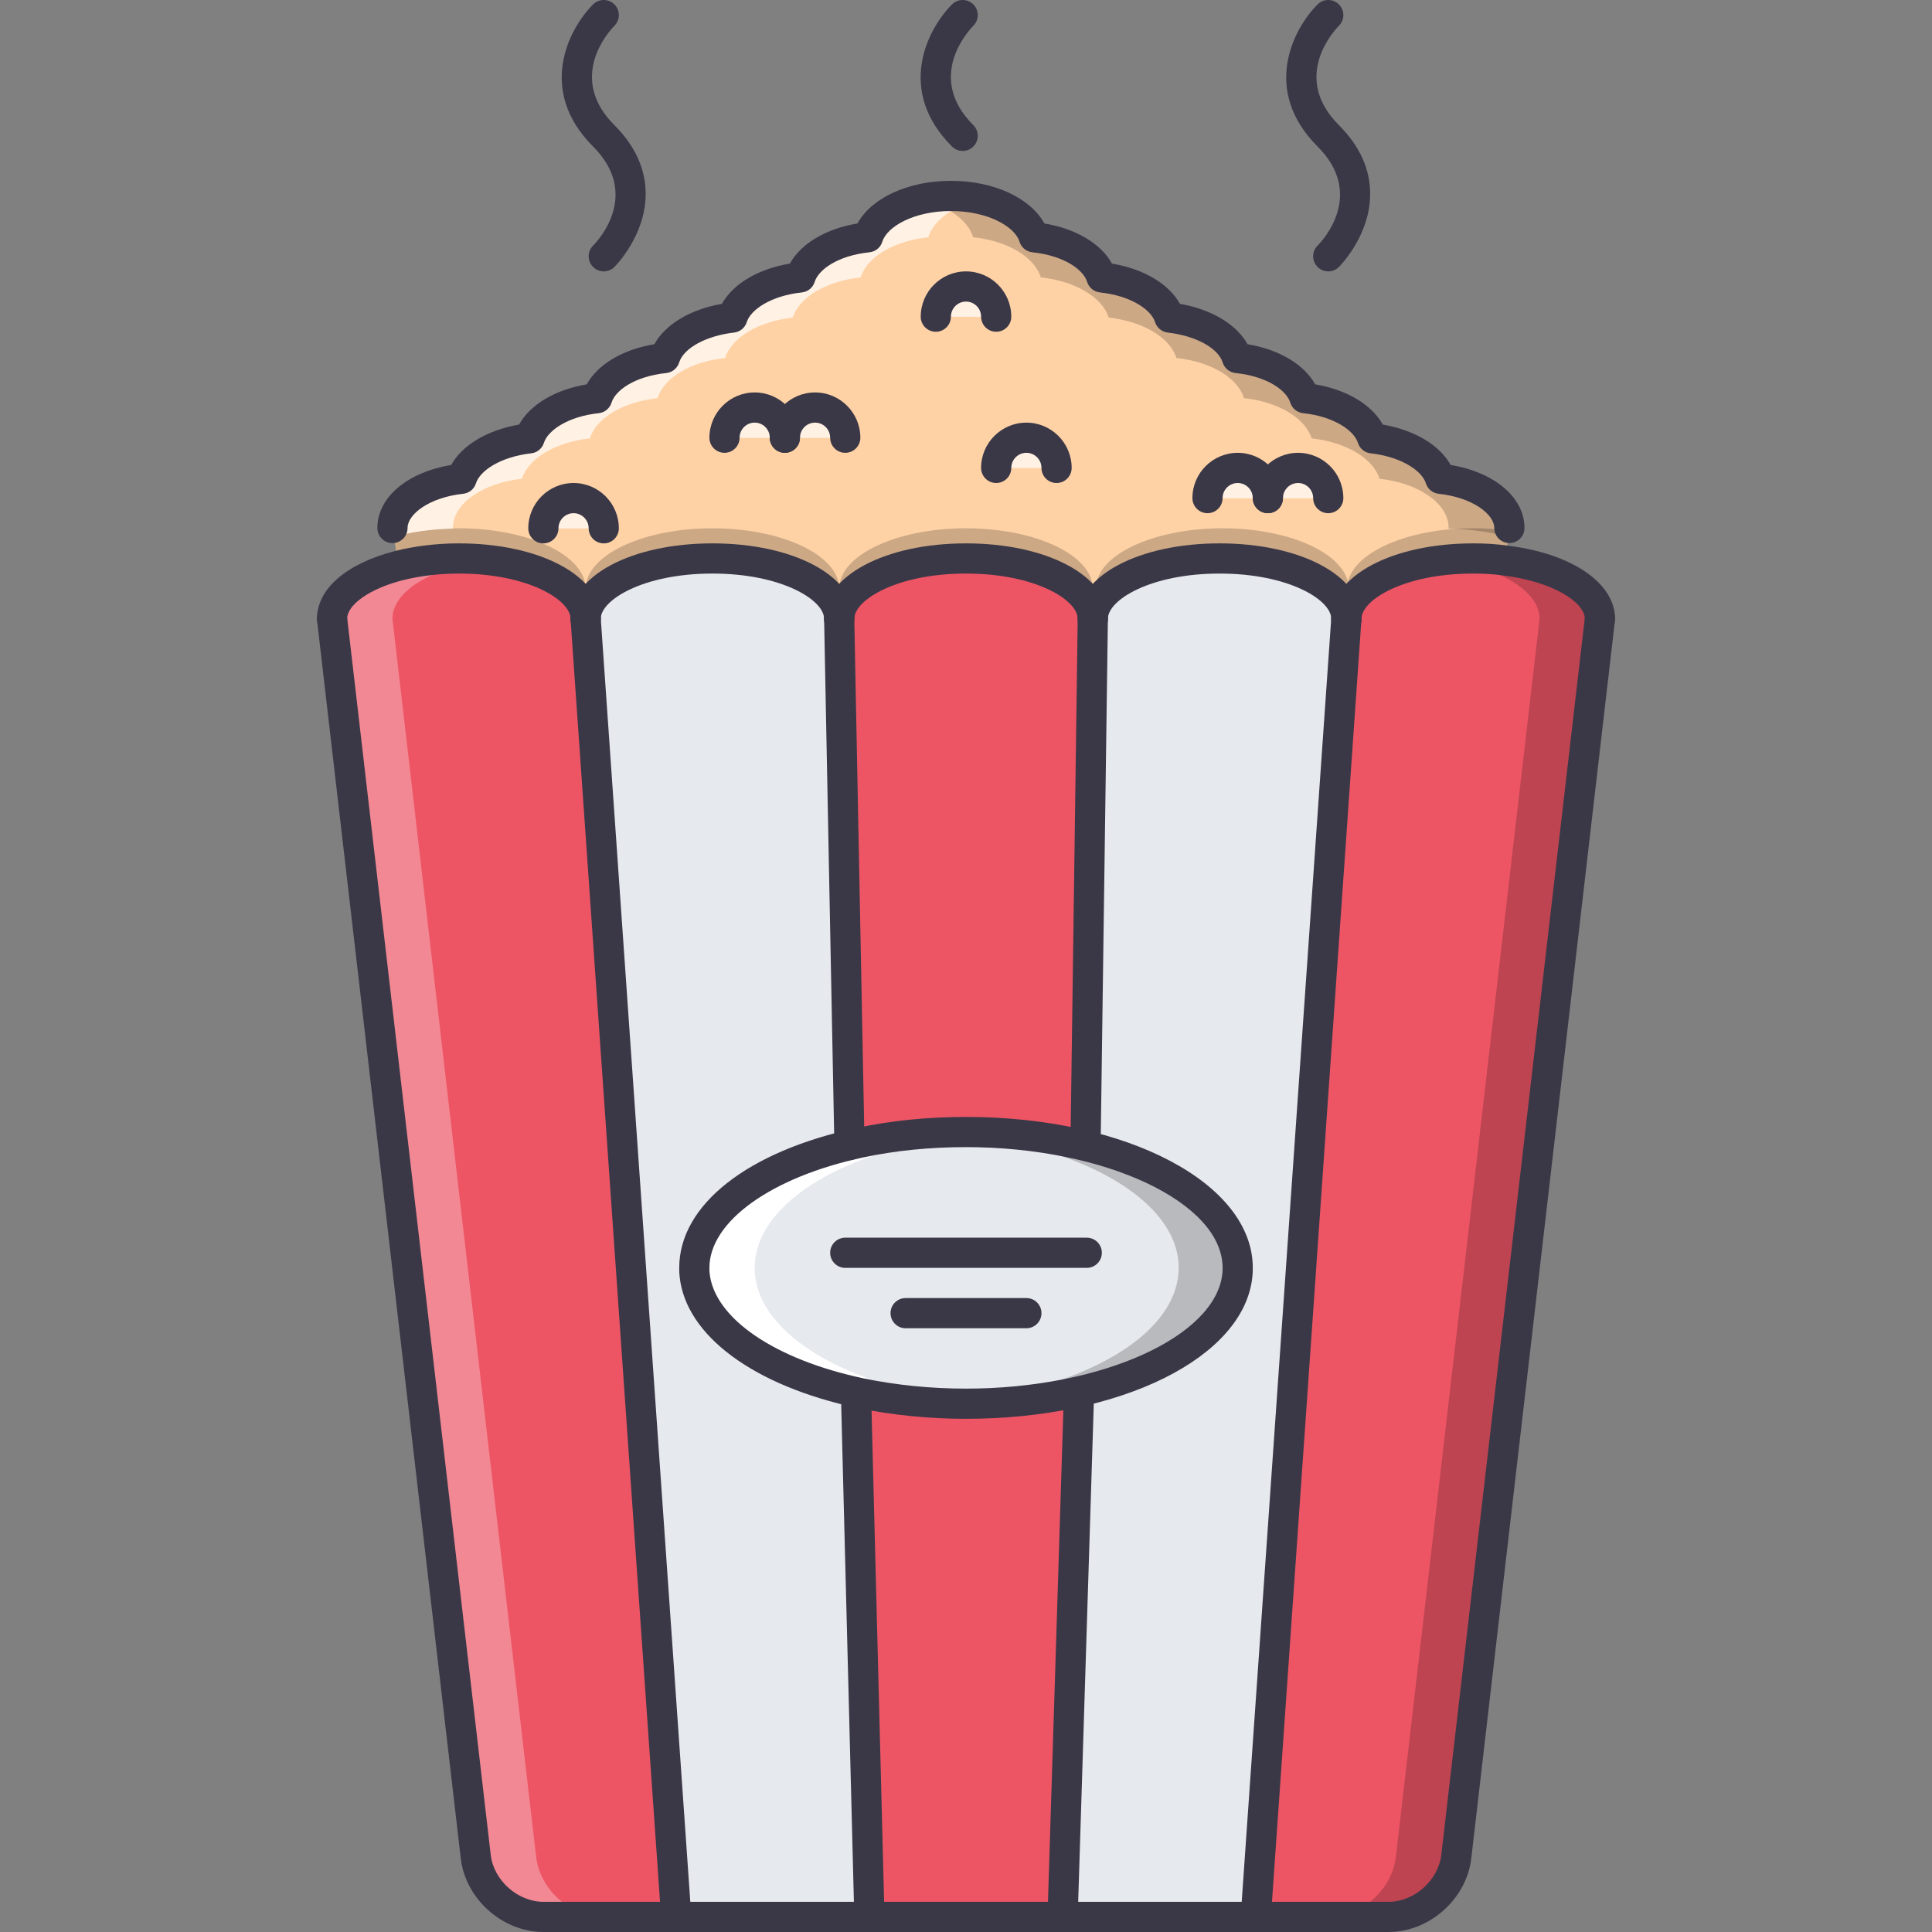 <?xml version="1.0" encoding="iso-8859-1"?>
<!-- Generator: Adobe Illustrator 19.0.0, SVG Export Plug-In . SVG Version: 6.00 Build 0)  -->
<svg version="1.1" id="Capa_1" xmlns="http://www.w3.org/2000/svg" xmlns:xlink="http://www.w3.org/1999/xlink" x="0px" y="0px"
	 viewBox="0 0 512.001 512.001" style="enable-background:new 0 0 512.001 512.001;" xml:space="preserve">
<rect x="0" y="0" width="512.001" height="512.001" fill="#808080" stroke="none"/>
<path style="fill:#ED5565;" d="M256.001,148c-18.563,0-33.602,7.199-33.602,16l8,344h59.133l0.07-344
	C289.603,155.199,274.564,148,256.001,148z"/>
<path style="fill:#FFD2A6;" d="M289.603,164c0-8.801-15.039-16-33.602-16s-33.602,7.199-33.602,16c0-8.801-15.039-16-33.602-16
	c-18.555,0-33.594,7.199-33.594,16c0-8.801-15.047-16-33.602-16c-5.758,0-11.281,0.719-16,1.922l-1.602-10
	c0-6.48,7.922-11.922,18.32-13.043c1.68-5.438,8.883-9.68,18-10.719c1.68-5.359,8.797-9.68,17.922-10.641
	c1.68-5.441,8.797-9.68,17.914-10.641c1.688-5.438,8.805-9.68,17.922-10.719c1.68-5.359,8.883-9.68,18-10.641
	c1.68-5.441,8.805-9.68,17.922-10.641c1.922-6.238,11.039-10.957,22-10.957c10.961,0,20.078,4.719,22,10.957
	c9.117,0.961,16.242,5.199,17.922,10.641c9.117,0.961,16.32,5.281,18,10.641c9.117,1.039,16.234,5.281,17.922,10.719
	c9.117,0.961,16.234,5.199,17.914,10.641c9.125,0.961,16.242,5.281,17.922,10.641c9.117,1.039,16.32,5.281,18,10.719
	c10.4,1.121,18.322,6.562,18.322,13.043l-1.039,8.637c-2.719-0.398-5.602-0.559-8.563-0.559c-18.555,0-33.602,7.199-33.602,16
	c0-8.801-15.039-16-33.594-16C304.642,148,289.603,155.199,289.603,164z"/>
<path style="fill:#ED5565;" d="M424.001,164l-38.078,328.078c-1.039,8.797-9.125,15.922-17.922,15.922h-35.203l11.766-168.961
	L356.798,164c0-8.801,15.047-16,33.602-16c2.961,0,5.844,0.16,8.563,0.559C413.36,150.32,424.001,156.641,424.001,164z"/>
<g>
	<path style="fill:#E6E9ED;" d="M226.845,368.953c-24.797-5.281-41.32-16.953-42.766-31.109c-0.078-0.641-0.078-1.203-0.078-1.844
		c0-14.961,15.273-27.023,41.117-32.547v-16.414L222.399,164c0-8.801-15.039-16-33.602-16c-18.555,0-33.594,7.199-33.594,16
		l12.234,175.039L179.204,508h51.195L226.845,368.953z"/>
	<path style="fill:#E6E9ED;" d="M285.954,368.953c24.797-5.281,41.32-16.953,42.766-31.109c0.078-0.641,0.078-1.203,0.078-1.844
		c0-14.961-15.273-27.023-41.117-32.547v-16.414L290.399,164c0-8.801,15.039-16,33.602-16c18.555,0,33.594,7.199,33.594,16
		l-12.234,175.039L333.595,508H282.4L285.954,368.953z"/>
</g>
<path style="fill:#ED5565;" d="M167.439,339.039L179.204,508h-35.203c-8.797,0-16.883-7.125-17.922-15.922L88.001,164
	c0-6.078,7.117-11.359,17.602-14.078c4.719-1.203,10.242-1.922,16-1.922c18.555,0,33.602,7.199,33.602,16L167.439,339.039z"/>
<g style="opacity:0.3;">
	<path style="fill:#FFFFFF;" d="M142.079,492.078L104.001,164c0-6.078,7.117-11.359,17.602-14.078
		c2.438-0.621,5.102-1.098,7.891-1.43c-2.539-0.293-5.156-0.492-7.891-0.492c-5.758,0-11.281,0.719-16,1.922
		c-10.485,2.719-17.602,8-17.602,14.078l38.078,328.078c1.039,8.797,9.125,15.922,17.922,15.922h16
		C151.204,508,143.118,500.875,142.079,492.078z"/>
</g>
<g style="opacity:0.2;">
	<path d="M369.923,492.078L408.001,164c0-6.078-7.117-11.359-17.602-14.078c-2.438-0.621-5.102-1.098-7.891-1.43
		c2.539-0.293,5.156-0.492,7.891-0.492c5.758,0,11.281,0.719,16,1.922c10.484,2.719,17.602,8,17.602,14.078l-38.078,328.078
		c-1.039,8.797-9.125,15.922-17.922,15.922h-16C360.798,508,368.884,500.875,369.923,492.078z"/>
</g>
<path style="fill:#E6E9ED;" d="M228.001,302.797c8.641-1.836,18.078-2.797,28-2.797c39.758,0,72,16.078,72,36
	c0,0.641,0,1.203-0.078,1.844C326.001,356.875,294.478,372,256.001,372c-9.922,0-19.438-1.039-28-2.797
	c-24.797-5.281-42.477-17.203-43.922-31.359c-0.078-0.641-0.078-1.203-0.078-1.844C184.001,321.039,202.157,308.32,228.001,302.797z
	"/>
<path style="fill:#FFFFFF;" d="M244.001,369.203c-24.797-5.281-42.477-17.203-43.922-31.359c-0.078-0.641-0.078-1.203-0.078-1.844
	c0-14.961,18.156-27.68,44-33.203c6.633-1.406,13.836-2.125,21.266-2.469c-3.039-0.187-6.118-0.328-9.266-0.328
	c-9.922,0-19.359,0.961-28,2.797c-25.844,5.523-44,18.242-44,33.203c0,0.641,0,1.203,0.078,1.844
	c1.445,14.156,19.125,26.078,43.922,31.359c8.563,1.758,18.078,2.797,28,2.797c3.18,0,6.281-0.141,9.352-0.344
	C257.868,371.313,250.603,370.563,244.001,369.203z"/>
<g style="opacity:0.2;">
	<path d="M268.36,302.797c24.797,5.281,42.477,17.203,43.922,31.359c0.078,0.641,0.078,1.203,0.078,1.844
		c0,14.961-18.156,27.68-44,33.203c-6.633,1.406-13.836,2.125-21.266,2.469c3.039,0.188,6.117,0.328,9.266,0.328
		c9.922,0,19.359-0.961,28-2.797c25.844-5.523,44-18.242,44-33.203c0-0.641,0-1.203-0.078-1.844
		c-1.445-14.156-19.125-26.078-43.922-31.359c-8.563-1.758-18.078-2.797-28-2.797c-3.18,0-6.281,0.141-9.352,0.344
		C254.493,300.688,261.759,301.438,268.36,302.797z"/>
</g>
<g style="opacity:0.2;">
	<path d="M398.962,148.559l0.945-7.844c-0.32-0.043-0.617-0.117-0.945-0.156c-2.719-0.398-5.602-0.559-8.563-0.559
		c-17.203,0-31.227,6.211-33.203,14.125C355.22,146.211,341.204,140,324.001,140c-18.563,0-33.602,7.199-33.602,16h-0.797
		c0-8.801-15.039-16-33.602-16s-33.602,7.199-33.602,16c0-8.801-15.039-16-33.602-16c-18.555,0-33.594,7.199-33.594,16
		c0-8.801-15.047-16-33.602-16c-5.758,0-11.281,0.719-16,1.922c-0.422,0.109-0.805,0.25-1.219,0.367l1.219,7.633
		c4.719-1.203,10.242-1.922,16-1.922c18.555,0,33.602,7.199,33.602,16c0-8.801,15.039-16,33.594-16c18.563,0,33.602,7.199,33.602,16
		c0-8.801,15.039-16,33.602-16s33.602,7.199,33.602,16c0-8.801,15.039-16,33.602-16c18.555,0,33.594,7.199,33.594,16
		c0-8.801,15.047-16,33.602-16C393.36,148,396.243,148.16,398.962,148.559z"/>
</g>
<g style="opacity:0.7;">
	<path style="fill:#FFFFFF;" d="M252.001,51.922c-10.961,0-20.078,4.719-22,10.957c-9.117,0.961-16.242,5.199-17.922,10.641
		c-9.117,0.961-16.32,5.281-18,10.641c-9.117,1.039-16.234,5.281-17.922,10.719c-9.117,0.961-16.234,5.199-17.914,10.641
		c-9.125,0.961-16.242,5.281-17.922,10.641c-9.117,1.039-16.32,5.281-18,10.719c-10.398,1.119-18.32,6.56-18.32,13.041l0.383,2.367
		c0.414-0.117,0.797-0.258,1.219-0.367c4.273-1.09,9.25-1.707,14.43-1.828l-0.032-0.172c0-6.48,7.922-11.922,18.32-13.043
		c1.68-5.438,8.883-9.68,18-10.719c1.68-5.359,8.797-9.68,17.922-10.641c1.68-5.441,8.797-9.68,17.914-10.641
		c1.688-5.438,8.805-9.68,17.922-10.719c1.68-5.359,8.883-9.68,18-10.641c1.68-5.441,8.805-9.68,17.922-10.641
		c1.43-4.633,6.828-8.418,14-10.063C257.517,52.246,254.821,51.922,252.001,51.922z"/>
</g>
<g style="opacity:0.2;">
	<path d="M251.907,51.922c10.961,0,20.078,4.719,22,10.957c9.117,0.961,16.242,5.199,17.922,10.641
		c9.117,0.961,16.32,5.281,18,10.641c9.117,1.039,16.234,5.281,17.922,10.719c9.117,0.961,16.234,5.199,17.914,10.641
		c9.125,0.961,16.242,5.281,17.922,10.641c9.117,1.039,16.32,5.281,18,10.719c10.398,1.121,18.32,6.563,18.32,13.043l-0.383,2.367
		c-0.414-0.117-0.797-0.258-1.219-0.367c-4.273-1.09-9.25-1.707-14.43-1.828l0.031-0.172c0-6.48-7.922-11.922-18.32-13.043
		c-1.68-5.438-8.883-9.68-18-10.719c-1.68-5.359-8.797-9.68-17.922-10.641c-1.68-5.441-8.797-9.68-17.914-10.641
		c-1.688-5.438-8.805-9.68-17.922-10.719c-1.68-5.359-8.883-9.68-18-10.641c-1.68-5.441-8.805-9.68-17.922-10.641
		c-1.43-4.633-6.828-8.418-14-10.063C246.392,52.246,249.087,51.922,251.907,51.922z"/>
</g>
<g style="opacity:0.7;">
	<path style="fill:#FFFFFF;" d="M200.001,108.039c-4.398,0-8,3.602-8,8h16C208.001,111.641,204.399,108.039,200.001,108.039z"/>
	<path style="fill:#FFFFFF;" d="M216.001,108.039c-4.398,0-8,3.602-8,8h16C224.001,111.641,220.399,108.039,216.001,108.039z"/>
	<path style="fill:#FFFFFF;" d="M256.001,75.961c-4.398,0-8,3.598-8,8h16C264.001,79.559,260.399,75.961,256.001,75.961z"/>
	<path style="fill:#FFFFFF;" d="M272.001,116.039c-4.398,0-8,3.602-8,8h16C280.001,119.641,276.399,116.039,272.001,116.039z"/>
	<path style="fill:#FFFFFF;" d="M152.001,132.039c-4.398,0-8,3.602-8,8h16C160.001,135.641,156.399,132.039,152.001,132.039z"/>
	<path style="fill:#FFFFFF;" d="M344.001,124.039c-4.398,0-8,3.602-8,8h16C352.001,127.641,348.399,124.039,344.001,124.039z"/>
	<path style="fill:#FFFFFF;" d="M328.001,124.039c-4.398,0-8,3.602-8,8h16C336.001,127.641,332.399,124.039,328.001,124.039z"/>
</g>
<g>
	<path style="fill:#3A3847;" d="M368.001,512h-224c-10.805,0-20.625-8.727-21.891-19.453L84.024,164.461
		c-0.25-2.195,1.32-4.18,3.516-4.434c2.164-0.301,4.18,1.313,4.438,3.512l38.078,328.078c0.789,6.711,7.179,12.383,13.945,12.383
		h224c6.766,0,13.156-5.672,13.953-12.391l38.07-328.07c0.266-2.195,2.289-3.801,4.438-3.512c2.195,0.254,3.766,2.238,3.516,4.434
		L389.9,492.539C388.626,503.273,378.806,512,368.001,512z"/>
	<path style="fill:#3A3847;" d="M230.399,512c-2.164,0-3.945-1.719-4-3.898l-3.555-139.055c-0.055-2.203,1.688-4.039,3.898-4.094
		c2.203,0.195,4.055,1.688,4.102,3.891l3.555,139.055c0.055,2.211-1.688,4.039-3.898,4.102C230.47,512,230.431,512,230.399,512z"/>
	<path style="fill:#3A3847;" d="M225.118,307.453c-2.172,0-3.953-1.734-4-3.922l-2.719-139.453
		c-0.039-2.207,1.711-4.035,3.922-4.078c2.234-0.207,4.023,1.715,4.078,3.922l2.719,139.453c0.039,2.211-1.711,4.039-3.922,4.078
		C225.173,307.453,225.142,307.453,225.118,307.453z"/>
	<path style="fill:#3A3847;" d="M287.681,307.453c-0.016,0-0.039,0-0.055,0c-2.211-0.031-3.977-1.844-3.945-4.047l1.922-139.461
		c0.023-2.207,1.594-4.09,4.055-3.945c2.211,0.031,3.977,1.848,3.945,4.055l-1.922,139.461
		C291.649,305.703,289.868,307.453,287.681,307.453z"/>
	<path style="fill:#3A3847;" d="M281.603,512c-0.039,0-0.086,0-0.125,0c-2.211-0.07-3.945-1.922-3.875-4.125l4.352-139.047
		c0.07-2.203,1.883-4.063,4.125-3.875c2.211,0.063,3.945,1.914,3.875,4.125l-4.352,139.047C285.532,510.289,283.759,512,281.603,512
		z"/>
	<path style="fill:#3A3847;" d="M332.806,512c-0.094,0-0.188,0-0.289-0.008c-2.203-0.156-3.859-2.07-3.711-4.273l24-343.996
		c0.156-2.207,2.063-3.793,4.273-3.715c2.203,0.156,3.859,2.066,3.711,4.27l-24,344.004C336.642,510.391,334.884,512,332.806,512z"
		/>
	<path style="fill:#3A3847;" d="M179.196,512c-2.078,0-3.836-1.609-3.984-3.719l-24-344.004c-0.148-2.203,1.508-4.113,3.711-4.27
		c2.102-0.098,4.117,1.508,4.273,3.715l24,343.996c0.148,2.203-1.508,4.117-3.711,4.273C179.384,512,179.29,512,179.196,512z"/>
	<path style="fill:#3A3847;" d="M155.204,168c-2.211,0-4-1.789-4-4c0-5.012-11.258-12-29.602-12c-5.211,0-10.398,0.621-15.016,1.797
		c-8.577,2.226-14.585,6.426-14.585,10.203c0,2.211-1.789,4-4,4s-4-1.789-4-4c0-7.895,7.703-14.605,20.594-17.949
		c5.266-1.344,11.141-2.051,17.008-2.051c21.438,0,37.602,8.598,37.602,20C159.204,166.211,157.415,168,155.204,168z"/>
	<path style="fill:#3A3847;" d="M222.399,168c-2.211,0-4-1.789-4-4c0-5.012-11.258-12-29.602-12c-18.336,0-29.594,6.988-29.594,12
		c0,2.211-1.789,4-4,4s-4-1.789-4-4c0-11.402,16.164-20,37.594-20c21.438,0,37.602,8.598,37.602,20
		C226.399,166.211,224.61,168,222.399,168z"/>
	<path style="fill:#3A3847;" d="M289.603,168c-2.211,0-4-1.789-4-4c0-5.012-11.258-12-29.602-12s-29.602,6.988-29.602,12
		c0,2.211-1.789,4-4,4s-4-1.789-4-4c0-11.402,16.164-20,37.602-20s37.602,8.598,37.602,20C293.603,166.211,291.814,168,289.603,168z
		"/>
	<path style="fill:#3A3847;" d="M356.798,168c-2.211,0-4-1.789-4-4c0-5.012-11.258-12-29.594-12c-18.344,0-29.602,6.988-29.602,12
		c0,2.211-1.789,4-4,4s-4-1.789-4-4c0-11.402,16.164-20,37.602-20c21.43,0,37.594,8.598,37.594,20
		C360.798,166.211,359.009,168,356.798,168z"/>
	<path style="fill:#3A3847;" d="M424.001,168c-2.211,0-4-1.789-4-4c0-4.25-8.227-9.844-21.523-11.473
		C396.009,152.168,393.4,152,390.4,152c-18.344,0-29.602,6.988-29.602,12c0,2.211-1.789,4-4,4s-4-1.789-4-4
		c0-11.402,16.164-20,37.602-20c3.391,0,6.383,0.195,9.141,0.602c16.983,2.078,28.46,9.878,28.46,19.398
		C428.001,166.211,426.212,168,424.001,168z"/>
	<path style="fill:#3A3847;" d="M256.001,376c-9.82,0-19.508-0.969-28.805-2.883c-27.461-5.844-45.5-19.203-47.094-34.867
		c-0.094-0.734-0.102-1.438-0.102-2.25c0-16.672,18.07-30.898,47.164-37.109c9.009-1.922,18.704-2.891,28.837-2.891
		c42.617,0,76,17.57,76,40c0,0.813-0.008,1.516-0.109,2.328C329.728,359.766,297.103,376,256.001,376z M256.001,304
		c-9.57,0-18.711,0.914-27.164,2.719c-24.422,5.211-40.836,16.984-40.836,29.281c0,0.469-0.008,0.883,0.047,1.359
		c1.227,11.984,17.234,22.914,40.789,27.922c8.734,1.805,17.891,2.719,27.164,2.719c35.766,0,66.242-13.711,67.945-30.563
		c0.063-0.555,0.055-0.969,0.055-1.438C324.001,318.656,292.86,304,256.001,304z"/>
	<path style="fill:#3A3847;" d="M288.001,336h-64c-2.211,0-4-1.789-4-4s1.789-4,4-4h64c2.211,0,4,1.789,4,4S290.212,336,288.001,336
		z"/>
	<path style="fill:#3A3847;" d="M272.001,352h-32c-2.211,0-4-1.789-4-4s1.789-4,4-4h32c2.211,0,4,1.789,4,4S274.212,352,272.001,352
		z"/>
	<path style="fill:#3A3847;" d="M400.001,143.922c-2.211,0-4-1.789-4-4c0-3.594-5.641-8.082-14.75-9.066
		c-1.586-0.172-2.922-1.27-3.391-2.797c-1-3.223-6.344-6.98-14.633-7.926c-1.57-0.176-2.891-1.266-3.367-2.777
		c-1.016-3.25-6.336-6.996-14.523-7.859c-1.586-0.168-2.93-1.266-3.398-2.797c-0.969-3.145-5.93-6.938-14.516-7.844
		c-1.586-0.168-2.922-1.266-3.398-2.789c-1.188-3.828-7.172-7.09-14.555-7.934c-1.57-0.176-2.891-1.266-3.367-2.777
		c-1.016-3.246-6.359-6.988-14.602-7.859c-1.586-0.168-2.93-1.266-3.398-2.797c-0.969-3.141-5.93-6.938-14.523-7.844
		c-1.594-0.168-2.93-1.27-3.398-2.801c-1.234-3.996-8.367-8.133-18.18-8.133c-9.813,0-16.945,4.137-18.18,8.133
		c-0.469,1.531-1.805,2.633-3.398,2.801c-8.594,0.906-13.555,4.703-14.523,7.844c-0.469,1.531-1.813,2.629-3.398,2.797
		c-8.242,0.871-13.586,4.613-14.602,7.859c-0.477,1.512-1.797,2.602-3.367,2.777c-7.383,0.844-13.367,4.105-14.555,7.934
		c-0.477,1.523-1.813,2.621-3.398,2.789c-8.586,0.906-13.547,4.699-14.516,7.844c-0.469,1.531-1.813,2.629-3.398,2.797
		c-8.188,0.863-13.508,4.609-14.523,7.859c-0.477,1.512-1.797,2.602-3.367,2.777c-8.289,0.945-13.633,4.703-14.633,7.926
		c-0.469,1.527-1.805,2.625-3.391,2.797c-9.109,0.984-14.75,5.473-14.75,9.066c0,2.211-1.789,4-4,4s-4-1.789-4-4
		c0-8.102,7.93-14.766,19.563-16.699c2.914-5.262,9.57-9.246,17.992-10.707c2.922-5.293,9.563-9.262,17.922-10.656
		c2.914-5.285,9.547-9.246,17.922-10.641c2.914-5.262,9.547-9.246,17.914-10.699c2.93-5.293,9.594-9.262,18-10.66
		c2.914-5.281,9.547-9.242,17.922-10.641c3.703-6.762,13.398-11.297,24.766-11.297s21.063,4.535,24.766,11.297
		c8.375,1.398,15.008,5.359,17.922,10.641c8.406,1.398,15.07,5.367,18,10.66c8.367,1.453,15,5.438,17.914,10.699
		c8.375,1.395,15.008,5.355,17.922,10.641c8.359,1.395,15,5.363,17.922,10.656c8.422,1.461,15.078,5.445,17.992,10.707
		c11.629,1.933,19.559,8.597,19.559,16.699C404.001,142.133,402.212,143.922,400.001,143.922z"/>
	<path style="fill:#3A3847;" d="M208.001,120c-2.211,0-4-1.789-4-4c0-2.207-1.797-4-4-4s-4,1.793-4,4c0,2.211-1.789,4-4,4
		s-4-1.789-4-4c0-6.617,5.383-12,12-12s12,5.383,12,12C212.001,118.211,210.212,120,208.001,120z"/>
	<path style="fill:#3A3847;" d="M224.001,120c-2.211,0-4-1.789-4-4c0-2.207-1.797-4-4-4s-4,1.793-4,4c0,2.211-1.789,4-4,4
		s-4-1.789-4-4c0-6.617,5.383-12,12-12s12,5.383,12,12C228.001,118.211,226.212,120,224.001,120z"/>
	<path style="fill:#3A3847;" d="M264.001,87.922c-2.211,0-4-1.789-4-4c0-2.207-1.797-4-4-4c-2.203,0-4,1.793-4,4
		c0,2.211-1.789,4-4,4s-4-1.789-4-4c0-6.617,5.383-12,12-12c6.617,0,12,5.383,12,12C268.001,86.133,266.212,87.922,264.001,87.922z"
		/>
	<path style="fill:#3A3847;" d="M280.001,128c-2.211,0-4-1.789-4-4c0-2.207-1.797-4-4-4s-4,1.793-4,4c0,2.211-1.789,4-4,4
		s-4-1.789-4-4c0-6.617,5.383-12,12-12s12,5.383,12,12C284.001,126.211,282.212,128,280.001,128z"/>
	<path style="fill:#3A3847;" d="M160.001,144c-2.211,0-4-1.789-4-4c0-2.207-1.797-4-4-4s-4,1.793-4,4c0,2.211-1.789,4-4,4
		s-4-1.789-4-4c0-6.617,5.383-12,12-12s12,5.383,12,12C164.001,142.211,162.212,144,160.001,144z"/>
	<path style="fill:#3A3847;" d="M352.001,136c-2.211,0-4-1.789-4-4c0-2.207-1.797-4-4-4s-4,1.793-4,4c0,2.211-1.789,4-4,4
		s-4-1.789-4-4c0-6.617,5.383-12,12-12s12,5.383,12,12C356.001,134.211,354.212,136,352.001,136z"/>
	<path style="fill:#3A3847;" d="M336.001,136c-2.211,0-4-1.789-4-4c0-2.207-1.797-4-4-4s-4,1.793-4,4c0,2.211-1.789,4-4,4
		s-4-1.789-4-4c0-6.617,5.383-12,12-12s12,5.383,12,12C340.001,134.211,338.212,136,336.001,136z"/>
	<path style="fill:#3A3847;" d="M352.001,71.922c-1.023,0-2.055-0.395-2.836-1.18c-1.555-1.566-1.555-4.098,0.016-5.656
		c1.328-1.34,12.688-13.563-0.008-26.258c-14.891-14.895-6.516-31.145,0-37.656c1.563-1.563,4.094-1.563,5.656,0
		c1.563,1.559,1.563,4.082,0.008,5.645l0,0c-1.336,1.359-12.711,13.652-0.008,26.355c5.508,5.504,8.289,11.641,8.281,18.242
		c-0.008,10.98-7.953,19.008-8.289,19.344C354.04,71.535,353.024,71.922,352.001,71.922z"/>
	<path style="fill:#3A3847;" d="M255.118,40c-1.023,0-2.047-0.391-2.828-1.172c-14.891-14.895-6.516-31.145,0-37.656
		c1.563-1.563,4.094-1.563,5.656,0c1.563,1.559,1.563,4.082,0.008,5.645l0,0c-1.336,1.359-12.711,13.652-0.008,26.355
		c1.563,1.563,1.563,4.094,0,5.656C257.165,39.609,256.142,40,255.118,40z"/>
	<path style="fill:#3A3847;" d="M160.001,71.922c-1.023,0-2.055-0.395-2.836-1.18c-1.555-1.566-1.555-4.098,0.016-5.656
		c1.328-1.34,12.688-13.563-0.008-26.258c-14.891-14.895-6.516-31.145,0-37.656c1.563-1.563,4.094-1.563,5.656,0
		c1.563,1.559,1.563,4.082,0.008,5.645l0,0c-1.336,1.359-12.711,13.652-0.008,26.355c5.508,5.504,8.289,11.641,8.281,18.242
		c-0.008,10.98-7.953,19.008-8.289,19.344C162.04,71.535,161.024,71.922,160.001,71.922z"/>
</g>
<g>
</g>
<g>
</g>
<g>
</g>
<g>
</g>
<g>
</g>
<g>
</g>
<g>
</g>
<g>
</g>
<g>
</g>
<g>
</g>
<g>
</g>
<g>
</g>
<g>
</g>
<g>
</g>
<g>
</g>
</svg>
